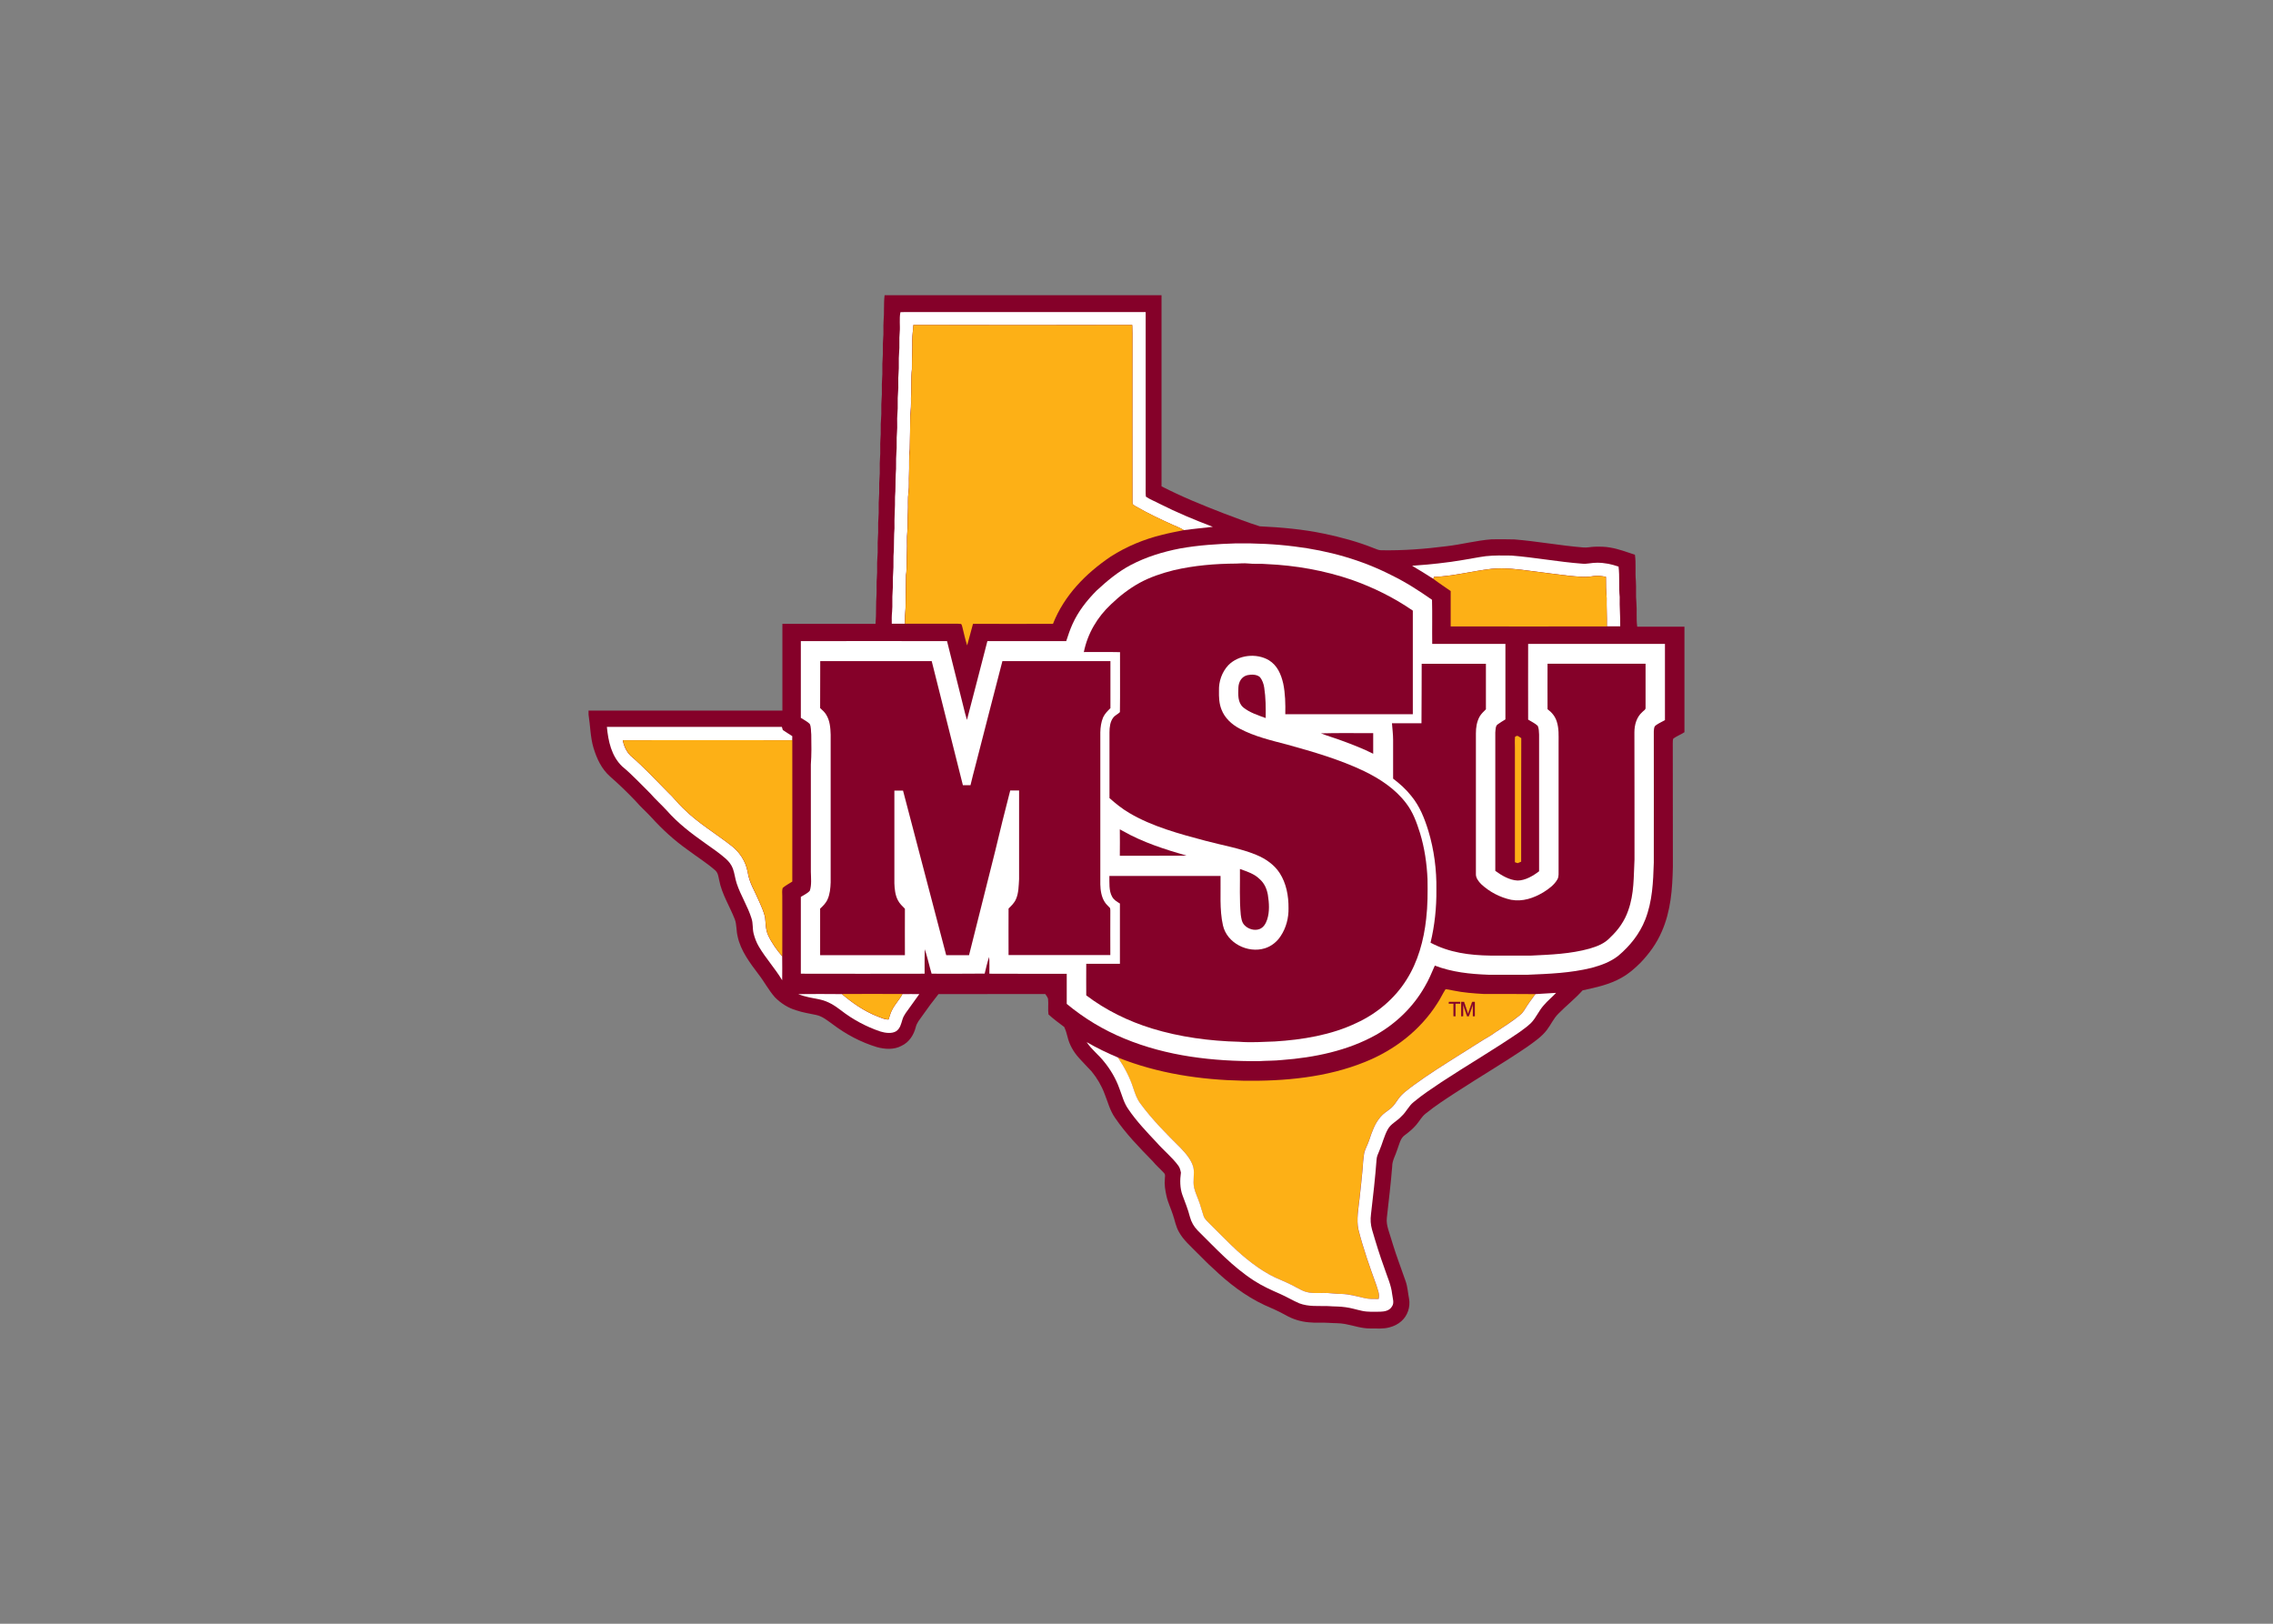 <svg clip-rule="evenodd" fill-rule="evenodd" stroke-linejoin="round" stroke-miterlimit="1.414" viewBox="0 0 560 400" xmlns="http://www.w3.org/2000/svg"><rect x="0" y="0" width="560" height="400" fill="#808080" stroke="none"/><g transform="matrix(1.35 0 0 1.35 145 72.468)"><path d="m54.025.064h50.542v34.875c3.654 1.881 7.441 3.419 11.266 4.901 2.207.817 4.414 1.691 6.66 2.393 3.939.19 7.878.532 11.76 1.349 3.083.646 6.128 1.463 9.058 2.64.438.152.856.38 1.313.38 3.996.076 8.012-.228 11.989-.741 2.778-.323 5.404-1.044 8.182-1.253 1.39-.019 2.798-.019 4.187.019 4.186.342 8.335 1.12 12.521 1.462.742.076 1.408-.114 2.132-.133.951-.019 1.884-.019 2.816.152 1.579.266 2.988.817 4.51 1.311.228 1.596.019 3.172.171 4.768.095 1.329-.038 2.64.095 3.951.134 1.481-.057 2.925.153 4.406h8.62v19.261c-.647.418-1.37.703-2.017 1.14-.133.228-.095.589-.114.836.019 7.541 0 15.063.019 22.604-.095 4.084-.362 8.016-2.036 11.815-.914 2.127-2.265 3.989-3.863 5.66-1.009 1.007-2.132 1.995-3.388 2.698-2.264 1.31-4.7 1.804-7.193 2.355-1.37 1.539-2.987 2.792-4.434 4.274-.875.874-1.294 1.899-2.036 2.887-.932 1.273-2.398 2.26-3.673 3.172-4.243 2.887-8.696 5.49-12.997 8.301-1.865 1.216-3.749 2.431-5.48 3.837-.761.589-1.123 1.368-1.732 2.07-.609.722-1.332 1.311-2.093 1.881-.799.532-1.009 1.671-1.332 2.526-.362 1.178-.971 2.071-.971 3.229-.247 3.116-.628 6.212-.97 9.308-.095.76.057 1.482.266 2.184.609 1.938 1.18 3.894 1.884 5.813.438 1.197.856 2.393 1.275 3.59.362 1.026.419 2.108.628 3.21.267 1.463-.266 3.096-1.408 4.084-.609.551-1.351.912-2.15 1.121-1.161.323-2.246.19-3.464.209-1.655.019-3.083-.532-4.662-.817-.99-.19-1.96-.133-2.95-.209-1.217-.095-2.397.038-3.615-.095-1.503-.114-2.988-.57-4.301-1.33-1.256-.703-2.569-1.272-3.882-1.842-3.501-1.653-6.527-3.989-9.305-6.648-1.047-.912-1.979-1.938-2.988-2.907-1.18-1.215-2.436-2.26-3.273-3.761-.571-1.006-.723-2.032-1.085-3.096-.38-1.197-.932-2.279-1.199-3.514-.228-1.045-.399-2.051-.285-3.115 0-.38.152-.722-.152-1.026-.666-.741-1.427-1.367-2.055-2.146-2.436-2.489-4.929-5.053-6.889-7.94-.952-1.368-1.294-2.849-1.903-4.369-.552-1.482-1.37-2.868-2.379-4.103-.78-.798-1.541-1.634-2.302-2.45-.99-1.102-1.732-2.394-2.075-3.818-.152-.646-.342-1.235-.608-1.824-.971-.74-1.98-1.462-2.874-2.298-.133-.931.019-1.881-.076-2.811-.057-.323-.343-.627-.514-.912-6.489.019-12.978 0-19.486.019-1.028 1.291-2.017 2.602-2.95 3.951-.475.684-.989 1.234-1.198 2.07-.362 1.444-1.218 2.773-2.608 3.419-1.37.741-3.044.627-4.49.228-2.931-.892-5.652-2.336-8.107-4.198-.971-.683-1.808-1.424-2.988-1.671-1.218-.266-2.454-.437-3.653-.855-1.485-.437-2.798-1.291-3.863-2.374-1.142-1.292-1.941-2.85-3.007-4.217-1.56-2.071-3.235-4.274-3.787-6.857-.266-1.045-.152-2.147-.514-3.134-.932-2.394-2.378-4.616-2.854-7.143-.152-.645-.19-1.31-.704-1.785-1.542-1.368-3.368-2.489-5.024-3.742-2.474-1.748-4.7-3.78-6.717-6.022-.914-.987-1.922-1.861-2.798-2.887-1.484-1.558-3.025-3.058-4.662-4.483-1.579-1.405-2.417-3.229-3.026-5.204-.59-1.938-.59-4.065-.913-6.098v-.741h35.376v-15.822h16.993c.171-1.805.038-3.628.19-5.433.039-1.026-.038-2.013.058-3.039.114-1.216-.019-2.412.095-3.628.133-1.216-.019-2.432.095-3.666.114-1.178-.019-2.356.095-3.533.114-1.235-.019-2.451.095-3.685.114-1.178-.019-2.356.095-3.533.133-1.235-.019-2.47.095-3.704.115-1.178-.019-2.337.077-3.495.133-1.235-.019-2.47.114-3.685.114-1.178-.019-2.356.095-3.534.133-1.234-.019-2.469.095-3.704.114-1.234-.019-2.469.095-3.704.114-1.234-.019-2.431.095-3.666.114-1.063 0-2.108.076-3.172.153-1.633 0-3.21.191-4.787" fill="#850129" transform="translate(0 .126)"/><path d="m56.917 3.286c.628-.038 1.256-.019 1.884-.019h42.874v31.684c.019.665-.038 1.348.038 1.994.761.532 1.674.855 2.474 1.292 3.158 1.596 6.431 2.963 9.743 4.217-1.77.209-3.521.361-5.291.608-.609-.399-1.294-.665-1.96-.95-2.34-1.045-4.662-2.147-6.888-3.438-.267-.19-.552-.266-.533-.665-.019-9.706 0-19.546 0-29.271 0-1.045.019-2.071-.038-3.115-13.321 0-26.641.019-39.943 0-.038.911-.209 1.823-.209 2.735.038 1.766-.077 3.552-.058 5.318-.209 1.767-.057 3.534-.171 5.319.038 1.102-.038 2.127-.133 3.229 0 2.033-.057 4.065-.095 6.079-.19 1.519-.057 3.039-.133 4.577-.057 1.083.057 2.147-.095 3.211-.172 1.253-.039 2.488-.115 3.761-.076 1.158.019 2.298-.095 3.457-.133 1.196-.019 2.374-.076 3.59-.076 1.481.038 2.925-.171 4.387-.019 1.976-.057 3.932-.076 5.889-.076.988-.153 1.975-.095 2.963h-2.417c-.019-.741-.019-1.481.057-2.203.114-1.216-.019-2.432.095-3.647.114-1.121-.019-2.242.095-3.381.133-1.387-.019-2.774.133-4.179.038-1.33 0-2.66.115-4.008-.058-1.9.133-3.799.095-5.699.133-1.405.057-2.792.133-4.198.133-1.253 0-2.526.114-3.78.133-1.291-.019-2.564.114-3.837.114-1.12-.038-2.241.076-3.381.134-1.291-.019-2.564.115-3.837.133-1.196-.038-2.374.095-3.571.114-1.215-.019-2.431.095-3.647.133-1.272-.019-2.526.114-3.799.114-1.196-.114-2.488.133-3.685" fill="#fff"/><path d="m59.277 5.623c13.321.019 26.641.019 39.943 0 .057 1.044.038 2.07.038 3.115 0 9.725-.019 19.565 0 29.271-.019.399.247.475.533.665 2.226 1.273 4.548 2.393 6.888 3.438.666.285 1.332.551 1.96.95-1.332.266-2.664.513-3.977.854-3.292.798-6.489 2.128-9.343 3.951-4.586 3.097-8.506 7.086-10.562 12.29-4.871 0-9.743.019-14.595 0-.381 1.311-.685 2.641-1.066 3.932-.361-1.064-.571-2.165-.856-3.267-.076-.171-.095-.57-.286-.646-.628-.076-1.294-.019-1.922-.038h-8.258c-.058-.988.019-1.975.095-2.963.019-1.975.076-3.932.076-5.888.209-1.463.095-2.926.171-4.388.057-1.216-.038-2.375.076-3.59.114-1.159.019-2.299.095-3.457.076-1.273-.057-2.508.115-3.761.133-1.083.019-2.128.095-3.211.076-1.519-.038-3.039.133-4.577.038-2.033.076-4.065.095-6.079.114-1.082.171-2.127.133-3.229.114-1.785-.038-3.552.171-5.319-.019-1.766.096-3.552.058-5.318 0-.912.152-1.824.19-2.735" fill="#fdb016"/><path d="m118.173 45.474c3.578-.038 7.136.114 10.695.57 6.165.76 12.141 2.412 17.678 5.243 2.607 1.272 5.024 2.83 7.384 4.482.076 2.679 0 5.357.038 8.054h13.358v13.772c-.456.284-.951.569-1.389.892-.457.285-.399 1.026-.457 1.501v25.244c1.161.855 2.589 1.691 4.054 1.767 1.408 0 2.854-.855 3.939-1.691v-24.94c-.019-.532-.038-1.121-.247-1.596-.495-.475-1.18-.779-1.751-1.139-.019-4.597 0-9.213 0-13.81h24.966v13.905c-.532.303-1.103.55-1.617.911-.419.266-.381.741-.419 1.178.019 7.978 0 15.956 0 23.934-.114 3.533-.247 7.028-1.56 10.371-1.028 2.621-2.797 4.825-4.948 6.629-1.446 1.121-3.102 1.71-4.852 2.185-3.882.949-7.65 1.082-11.608 1.253h-7.231c-3.369-.133-6.585-.456-9.763-1.671-.57 1.31-1.103 2.621-1.845 3.856-2.094 3.685-5.215 6.705-8.906 8.794-5.157 2.888-11.247 4.141-17.146 4.578-1.389.152-2.797.114-4.186.209-8.373.057-16.803-.893-24.586-4.122-3.825-1.576-7.327-3.685-10.505-6.325v-5.49c-4.7-.019-9.419.019-14.12-.019 0-1.025.038-2.051-.038-3.058-.361 1.007-.552 2.014-.818 3.039-3.235.038-6.47.019-9.686.019-.438-1.481-.761-3.001-1.237-4.464-.076 1.482-.019 2.983-.038 4.464-7.517.019-15.052.019-22.588 0v-14.018c.533-.342 1.218-.627 1.637-1.121.361-1.044.209-2.374.19-3.457v-19.565c.133-1.823.114-3.666.076-5.489-.076-.627 0-1.387-.285-1.938-.457-.456-1.085-.74-1.618-1.101v-14c8.887-.019 17.793 0 26.679 0 .99 3.951 1.979 7.921 2.969 11.872.209.836.4 1.672.666 2.508 1.275-4.787 2.474-9.593 3.73-14.38h14.386c.343-1.044.685-2.089 1.142-3.096 1.047-2.317 2.588-4.293 4.377-6.097 1.884-1.748 3.901-3.438 6.184-4.654 2.836-1.501 5.918-2.45 9.077-3.058 3.388-.608 6.756-.817 10.219-.931" fill="#fff"/><path d="m163.749 47.81c1.541-.17 3.121-.132 4.662-.113 4.32.341 8.601 1.158 12.921 1.481.913.095 1.751-.19 2.683-.171 1.37-.019 2.664.266 3.958.703.229 1.842.019 3.704.21 5.547-.057 1.785.133 3.571.095 5.356h-2.436c.038-1.728-.076-3.438-.038-5.167-.114-1.31-.152-2.564-.133-3.875-.761-.151-1.523-.246-2.303-.132-1.56.284-3.025.057-4.586-.076-2.245-.266-4.491-.57-6.755-.855-2.455-.323-4.758-.627-7.232-.399-3.425.399-7.002 1.349-10.523 1.481-.038.114-.057.247-.095.361-1.275-.835-2.588-1.614-3.882-2.393 3.178-.228 6.318-.532 9.458-1.083 1.332-.209 2.664-.494 3.996-.665" fill="#fff"/><path d="m120.362 49.14c1.122.133 2.245 0 3.387.114 5.252.228 10.542 1.159 15.528 2.868 3.939 1.387 7.707 3.248 11.151 5.623v18.9h-23.273c.038-1.843 0-3.799-.38-5.604-.4-1.709-1.066-3.286-2.627-4.255-2.283-1.329-5.537-.987-7.402.931-1.161 1.254-1.751 2.963-1.694 4.654-.019 1.178.019 2.317.457 3.419.59 1.558 1.884 2.735 3.33 3.495 2.74 1.444 5.69 2.128 8.659 2.906 4.738 1.311 9.59 2.717 14.043 4.844 2.893 1.406 5.671 3.229 7.65 5.832 1.275 1.652 1.922 3.495 2.55 5.47.837 2.735 1.237 5.547 1.37 8.396.038 2.431.038 4.844-.247 7.256-.419 3.875-1.503 7.883-3.635 11.188-2.15 3.419-5.442 6.154-9.115 7.826-4.548 2.184-9.876 3.058-14.881 3.362-2.188.076-4.282.228-6.489.057-5.366-.133-10.809-.855-15.947-2.431-4.3-1.33-8.392-3.324-11.969-6.041-.019-1.918 0-3.837 0-5.755h6.146v-10.998c-.571-.361-1.103-.646-1.427-1.254-.609-1.064-.476-2.583-.495-3.78h20.286c.057 2.925-.21 6.154.437 9.004.724 3.248 4.529 5.166 7.65 4.198 1.18-.361 2.227-1.197 2.893-2.242.989-1.481 1.465-3.305 1.427-5.091.019-2.222-.4-4.52-1.618-6.401-.989-1.538-2.607-2.64-4.281-3.324-2.893-1.197-6.242-1.747-9.268-2.564-4.662-1.235-9.743-2.603-13.891-5.072-1.313-.76-2.474-1.709-3.616-2.716v-12.024c0-.893.115-1.919.685-2.659.305-.418.876-.646 1.218-1.007.057-3.628 0-7.313.019-10.941-2.188-.057-4.395 0-6.603-.019.685-3.381 2.455-6.382 4.967-8.719 1.579-1.519 3.292-2.849 5.214-3.913 1.96-1.064 4.034-1.747 6.204-2.298 3.729-.874 7.592-1.197 11.417-1.216.704-.019 1.427-.095 2.17-.019" fill="#850129"/><path d="m164.795 50.128c2.474-.228 4.777.076 7.232.399 2.245.285 4.491.589 6.755.854 1.561.133 3.045.361 4.586.076.78-.133 1.542-.019 2.303.133 0 1.311.019 2.584.133 3.875-.038 1.729.076 3.438.038 5.167-9.496.019-19.01 0-28.506 0v-6.458c-1.047-.741-2.112-1.425-3.14-2.204.038-.114.057-.247.095-.361 3.502-.133 7.079-1.101 10.504-1.481" fill="#fdb016"/><g fill="#850129"><path d="m42.284 66.957h20.342c1.922 7.541 3.768 15.101 5.69 22.642h1.389c.286-1.196.59-2.412.913-3.609 1.637-6.344 3.255-12.688 4.91-19.033h19.715v8.586c-.514.513-1.009.988-1.332 1.672-.362.854-.495 1.823-.514 2.754v27.733c.019 1.082.209 2.298.799 3.21.266.437.647.722.971 1.101.076.266.057.551.057.817-.019 2.584 0 5.167 0 7.769h-18.573c0-2.83-.019-5.66 0-8.491.533-.531 1.046-1.006 1.351-1.709.495-1.102.495-2.45.571-3.647v-16.184h-1.618c-.951 3.704-1.884 7.389-2.759 11.112-1.598 6.307-3.159 12.632-4.757 18.938h-4.168c-2.626-10.01-5.252-20.04-7.878-30.031h-1.579v16.944c.038 1.025.152 2.146.647 3.077.323.627.799 1.045 1.275 1.538-.02 2.831 0 5.642 0 8.472h-15.471v-8.491c.532-.512 1.046-.987 1.351-1.69.437-.931.532-2.071.571-3.096v-26.973c-.039-1.235-.134-2.526-.8-3.609-.285-.494-.704-.855-1.122-1.235.019-2.868.019-5.717.019-8.567"/><path d="m152.046 67.451h11.722v8.301c-.419.418-.837.798-1.142 1.311-.533.968-.685 2.013-.685 3.096v25.643c-.038.703.495 1.387.971 1.862 1.503 1.405 3.425 2.412 5.461 2.849 2.112.38 4.091-.304 5.88-1.368.971-.608 2.017-1.367 2.569-2.374.286-.494.19-1.178.209-1.748v-23.174c0-1.329.077-2.545-.323-3.837-.305-.968-.894-1.69-1.694-2.279-.019-2.773 0-5.527 0-8.301h17.888v7.978c.057.437-.343.551-.609.855-1.047.931-1.427 2.355-1.427 3.704.038 7.712 0 15.462.019 23.174-.171 3.21-.038 6.211-1.142 9.307-.647 1.9-1.808 3.552-3.273 4.92-1.028 1.121-2.36 1.634-3.787 2.052-3.463.968-7.079 1.101-10.656 1.272h-7.422c-3.825-.057-7.517-.532-10.942-2.355.761-3.153 1.104-6.439 1.066-9.688.057-3.609-.419-7.275-1.466-10.732-.723-2.317-1.56-4.464-3.12-6.363-.952-1.216-2.094-2.223-3.311-3.153v-7.085c0-.988-.134-2.014-.21-3.021h5.386c.038-3.628.019-7.237.038-10.846"/><path d="m122.55 69.902c.419.531.666 1.234.761 1.899.286 1.843.286 3.685.267 5.547-1.371-.494-2.95-1.007-4.092-1.938-1.046-.912-.932-2.355-.894-3.609.038-1.045.571-2.013 1.636-2.279.723-.152 1.751-.171 2.322.38"/></g><path d="m3.349 78.962h31.932c.057.19.114.38.171.57.552.399 1.161.722 1.732 1.121 0 .247-.019.494-.019.741-10.314-.019-20.609-.019-30.923 0 .19 1.044.666 2.108 1.446 2.849 2.417 2.07 4.586 4.426 6.832 6.686.97.874 1.731 1.938 2.683 2.83 2.683 2.698 5.785 4.502 8.772 6.82 1.58 1.196 2.721 2.925 3.064 4.9.285 1.9 1.237 3.343 1.979 5.072.457 1.045.99 2.127 1.199 3.248.133 1.121.076 2.165.571 3.229.647 1.368 1.56 2.64 2.55 3.799.019 1.463.019 2.906 0 4.369-1.294-2.165-2.988-3.989-4.263-6.154-.437-.741-.742-1.558-.951-2.375-.229-.93-.076-1.842-.381-2.754-.666-2.165-1.998-4.236-2.702-6.383-.305-.911-.381-1.842-.704-2.716-.267-.703-.723-1.291-1.275-1.785-1.199-1.064-2.493-1.919-3.787-2.849-2.531-1.786-4.948-3.628-7.003-5.965-.97-1.064-2.055-2.013-2.987-3.096-1.713-1.672-3.293-3.419-5.138-4.939-1.98-1.899-2.55-4.615-2.798-7.218" fill="#fff"/><path d="m133.663 80.14c3.178-.095 6.356-.019 9.534-.038v3.761c-1.808-.912-3.73-1.653-5.633-2.355-1.294-.494-2.626-.855-3.901-1.368" fill="#850129"/><path d="m169.077 80.786c.495-.418.704 0 1.142.228-.038 7.522 0 15.025-.019 22.547-.21.095-.438.171-.647.266-.171-.057-.324-.114-.495-.171v-20.838c0-.665-.038-1.367.019-2.032" fill="#fdb016"/><path d="m6.261 81.394c10.314-.019 20.609-.019 30.923 0 .019 8.585 0 17.19 0 25.795-.59.38-1.218.703-1.751 1.158-.152.456-.076.988-.076 1.463 0 3.666.019 7.351 0 11.017-.971-1.159-1.903-2.431-2.55-3.799-.495-1.064-.438-2.108-.571-3.229-.209-1.121-.742-2.203-1.199-3.248-.742-1.748-1.675-3.172-1.979-5.072-.343-1.975-1.484-3.704-3.064-4.901-2.987-2.317-6.089-4.121-8.772-6.819-.952-.892-1.732-1.937-2.683-2.83-2.246-2.26-4.415-4.616-6.832-6.686-.761-.741-1.256-1.824-1.446-2.849" fill="#fdb016"/><path d="m96.955 97.653c.191.095.362.19.552.304 3.692 2.09 7.593 3.324 11.627 4.502-4.053.038-8.125 0-12.179.019.019-1.615.019-3.229 0-4.825" fill="#850129"/><path d="m118.877 104.89c1.313.475 2.607.855 3.635 1.881.837.741 1.275 1.766 1.465 2.849.229 1.463.343 3.058-.133 4.502-.247.722-.609 1.386-1.332 1.709-.952.399-2.169.019-2.835-.721-.476-.513-.552-1.216-.647-1.862-.267-2.754-.115-5.565-.153-8.358" fill="#850129"/><path d="m156.404 126.83c.456.019.913.152 1.351.228 1.884.398 3.786.531 5.708.645 3.102 0 6.223-.019 9.325.019-.495.722-1.066 1.387-1.522 2.128-.4.608-.686 1.215-1.276 1.69-1.427 1.159-3.063 2.185-4.567 3.191-.285.19-.604.426-.742.513-1.941 1.102-3.787 2.375-5.689 3.533-2.855 1.805-5.748 3.609-8.469 5.604-.932.741-2.055 1.482-2.74 2.45-.438.608-.818 1.273-1.408 1.748-.647.532-1.332.93-1.884 1.576-1.047 1.273-1.541 2.717-2.055 4.255-.286.931-.856 1.729-.952 2.66-.114.816-.19 1.652-.228 2.469-.152 1.842-.381 3.666-.571 5.508-.19 1.805-.59 3.818-.209 5.604.856 3.419 2.055 6.8 3.254 10.105.285.893.666 1.653.437 2.603-.894 0-1.769.038-2.664-.19-1.389-.342-2.702-.722-4.148-.741-1.085 0-2.132-.209-3.216-.171-1.465 0-2.797.152-4.129-.57-1.199-.646-2.417-1.273-3.692-1.804-2.95-1.178-5.633-3.23-7.974-5.338-1.712-1.577-3.311-3.267-4.985-4.901-.438-.456-.952-.855-1.142-1.462-.248-.722-.419-1.463-.666-2.166-.324-1.007-.799-1.975-1.066-3.001-.247-1.178.115-2.469-.114-3.647-.362-1.463-1.332-2.526-2.34-3.571-2.551-2.526-5.196-5.186-7.327-8.092-.628-.836-.971-1.785-1.294-2.792-.666-2.014-1.637-3.875-2.816-5.623 7.307 2.926 15.109 4.084 22.911 4.236 7.46.114 15.224-.589 22.189-3.419 5.385-2.165 10.104-5.794 13.225-10.732.552-.817.951-1.729 1.485-2.545" fill="#fdb016"/><path d="m165.443 134.731c1.503-.987 3.139-2.013 4.567-3.191.59-.475.875-1.082 1.275-1.69.475-.741 1.027-1.425 1.522-2.128 1.256-.095 2.512-.133 3.768-.228-.724.779-1.561 1.444-2.246 2.261-.932 1.025-1.408 2.317-2.379 3.286-.628.589-1.332 1.102-2.017 1.595-4.662 3.192-9.553 6.041-14.272 9.137-1.751 1.178-3.463 2.298-5.081 3.647-.913.722-1.332 1.786-2.188 2.564-.856.95-1.96 1.368-2.531 2.413-.666 1.196-1.008 2.678-1.56 3.951-.229.532-.476 1.044-.495 1.633-.247 3.305-.628 6.611-1.009 9.897-.133.987-.076 1.88.191 2.83.685 2.355 1.408 4.692 2.245 6.99.533 1.634 1.237 3.058 1.427 4.787.076.684.419 1.595-.019 2.203-.437.798-1.351.969-2.188.988-1.085 0-2.226.076-3.273-.152-1.009-.209-1.979-.532-3.007-.665-1.084-.171-2.15-.114-3.235-.209-1.789-.057-3.501.152-5.252-.512-1.18-.514-2.283-1.178-3.482-1.71-1.618-.703-3.292-1.463-4.777-2.432-3.977-2.583-6.926-5.85-10.257-9.136-.704-.722-1.16-1.52-1.427-2.507-.342-1.368-.894-2.679-1.37-3.989-.457-1.273-.457-2.736-.267-4.065-.095-.456-.19-.893-.475-1.273-1.104-1.52-2.722-2.811-3.958-4.236-1.808-1.918-3.673-3.875-5.157-6.059-.857-1.216-1.123-2.488-1.656-3.837-.628-1.748-1.598-3.4-2.778-4.844-1.009-1.273-2.284-2.222-3.178-3.571 1.846 1.064 3.73 1.976 5.709 2.811 1.18 1.748 2.169 3.609 2.816 5.623.324.987.647 1.937 1.294 2.792 2.132 2.906 4.757 5.547 7.326 8.092 1.009 1.064 1.96 2.127 2.341 3.571.228 1.178-.133 2.469.114 3.647.248 1.026.742 1.994 1.066 3.001.247.722.419 1.463.666 2.166.19.607.723 1.025 1.142 1.462 1.674 1.634 3.273 3.324 4.986 4.901 2.34 2.108 5.023 4.16 7.973 5.337 1.256.532 2.474 1.14 3.691 1.805 1.332.722 2.684.57 4.13.57 1.085-.038 2.131.19 3.216.171 1.446.038 2.759.418 4.148.741.895.228 1.751.19 2.665.19.228-.95-.172-1.71-.438-2.603-1.199-3.305-2.398-6.686-3.254-10.105-.381-1.786.019-3.799.209-5.603.19-1.843.419-3.667.571-5.509.038-.817.114-1.653.228-2.469.096-.931.666-1.748.952-2.66.513-1.538.989-2.982 2.055-4.255.552-.664 1.237-1.044 1.884-1.576.59-.475.97-1.14 1.408-1.748.685-.968 1.808-1.728 2.74-2.45 2.722-1.995 5.614-3.799 8.469-5.604 1.902-1.158 3.767-2.431 5.689-3.533z" fill="#fff"/><path d="m38.268 127.722c2.664-.038 5.31-.019 7.974 0 1.903 1.615 4.034 3.097 6.375 4.027.666.247 1.408.646 2.131.608.209-.551.323-1.14.609-1.671.514-1.083 1.37-1.9 1.922-2.964 1.027-.019 2.055 0 3.083 0-.571.798-1.161 1.615-1.732 2.413-.514.759-1.085 1.348-1.351 2.241-.248.798-.4 1.596-1.123 2.109-.818.512-2.036.323-2.911.056-2.588-.873-5.024-2.184-7.175-3.855-1.16-.893-2.359-1.653-3.825-1.976-1.351-.285-2.683-.456-3.977-.988" fill="#fff"/><path d="m46.242 127.703c3.672-.019 7.345-.019 11.037 0-.552 1.064-1.408 1.881-1.922 2.964-.286.531-.4 1.12-.609 1.671-.723.019-1.465-.361-2.131-.608-2.322-.931-4.472-2.393-6.375-4.027" fill="#fdb016"/><path d="m157.872 131.743v-2.278h-.852v-.305h2.051v.305h-.856v2.278z" fill="#850129"/><path d="m157.896 131.719h.295v-2.278h.856v-.258h-2.003v.258h.852zm.343.048h-.39v-2.279h-.853v-.352h2.099v.352h-.856z" fill="#84152c"/><path d="m159.257 131.743v-2.583h.515l.613 1.829c.056.17.097.298.124.382.029-.094.075-.232.137-.414l.62-1.797h.461v2.583h-.331v-2.162l-.752 2.162h-.309l-.748-2.199v2.199z" fill="#850129"/><path d="m161.42 131.719h.283v-2.536h-.42l-.614 1.782c-.064.187-.109.322-.138.414l-.023.073-.022-.073c-.026-.086-.068-.215-.124-.383l-.607-1.813h-.474v2.536h.282v-2.319l.79 2.319h.275l.792-2.279zm.33.048h-.377v-2.045l-.712 2.045h-.343l-.005-.016-.702-2.063v2.079h-.378v-2.631h.556l.618 1.845c.042.127.076.231.102.311.028-.086.066-.199.115-.343l.625-1.813h.501z" fill="#84152c"/></g></svg>